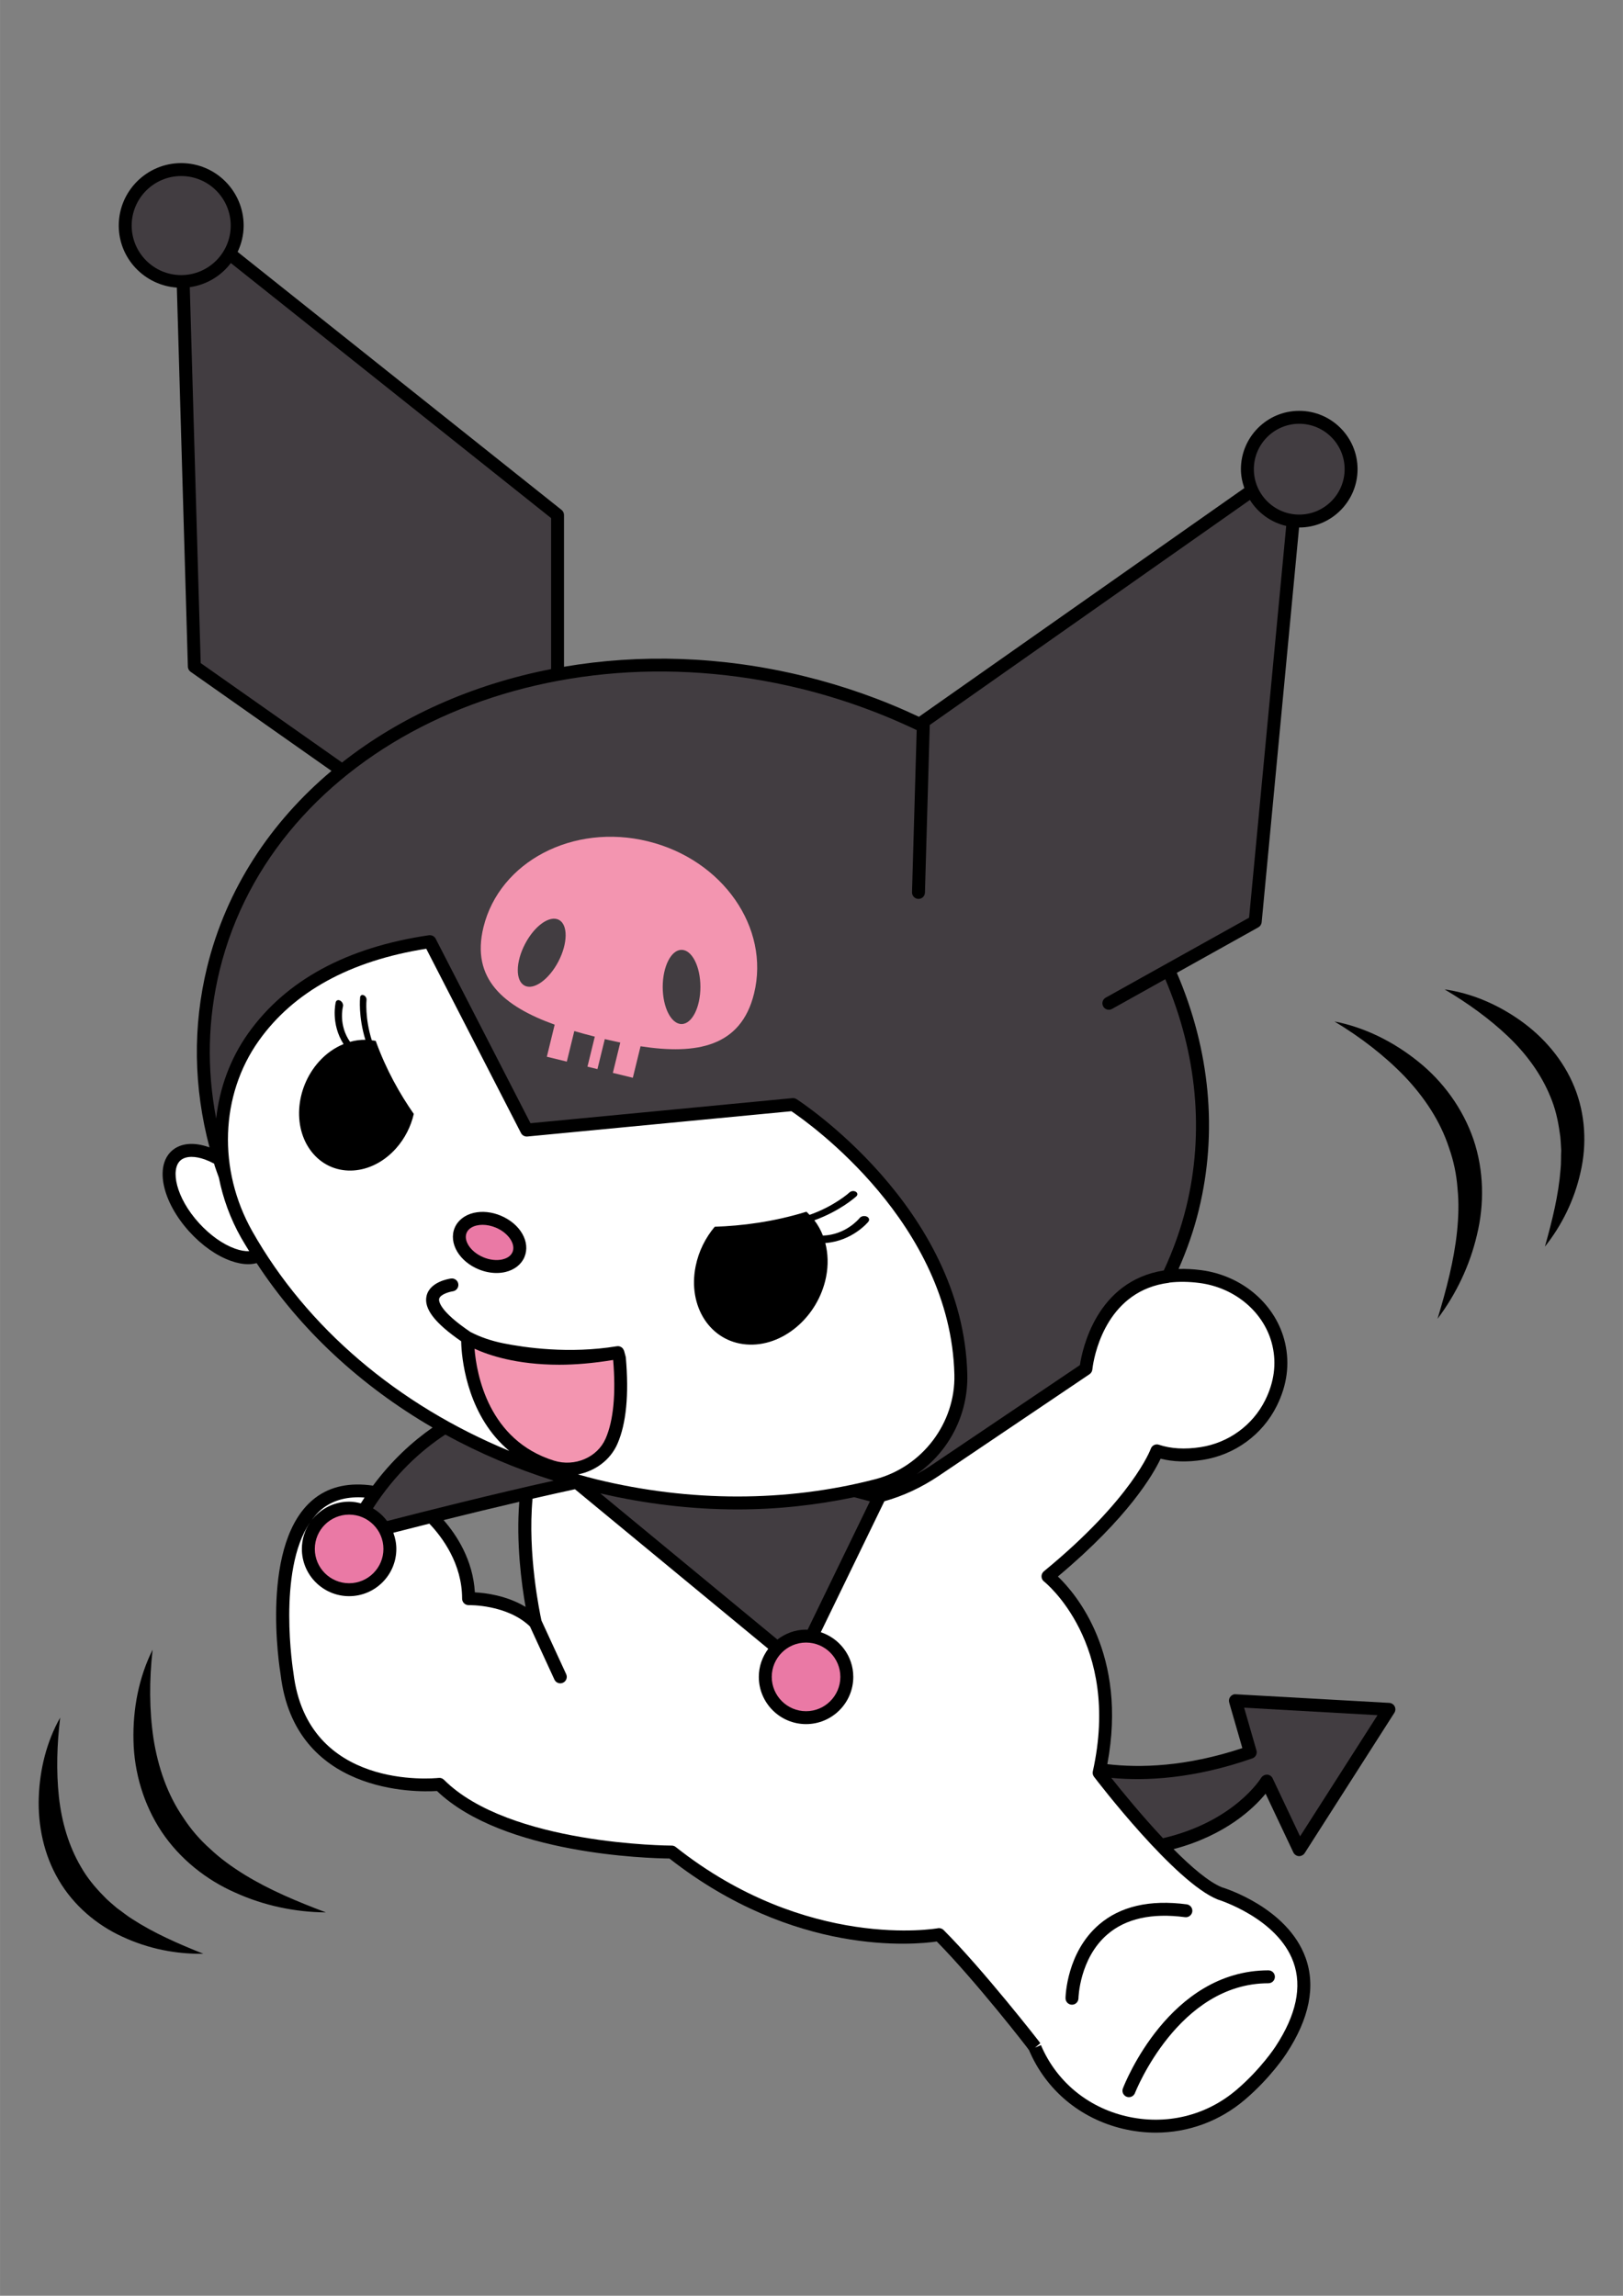<?xml version="1.0" encoding="UTF-8"?>
<!DOCTYPE svg PUBLIC "-//W3C//DTD SVG 1.0//EN" "http://www.w3.org/TR/2001/REC-SVG-20010904/DTD/svg10.dtd">
<!-- Creator: CorelDRAW 2018 (64-Bit) -->
<svg xmlns="http://www.w3.org/2000/svg" xml:space="preserve" width="8.268in" height="11.693in" version="1.0" style="shape-rendering:geometricPrecision; text-rendering:geometricPrecision; image-rendering:optimizeQuality; fill-rule:evenodd; clip-rule:evenodd"
viewBox="0 0 8267.72 11692.91"
 xmlns:xlink="http://www.w3.org/1999/xlink">
 <rect x="0" y="0" width="8267.72" height="11692.91" fill="#808080" stroke="none"/>
 <defs>
  <style type="text/css">
   <![CDATA[
    .fil0 {fill:black;fill-rule:nonzero}
    .fil2 {fill:#423D41;fill-rule:nonzero}
    .fil4 {fill:#EA79A5;fill-rule:nonzero}
    .fil3 {fill:#F395B0;fill-rule:nonzero}
    .fil1 {fill:white;fill-rule:nonzero}
   ]]>
  </style>
 </defs>
 <g id="Слой_x0020_1">
  <g id="_2229239933072">
   <path class="fil0" d="M7104.64 8691.16c5.39,10.48 4.67,22.99 -1.63,32.8l-456.89 714.67c-6.45,10.1 -19.21,15.87 -29.73,15.19 -11.94,-0.8 -22.57,-8.07 -27.83,-18.83l-141.41 -299.17c-60.11,73.7 -203.74,212.3 -468.89,282.37 89.55,90.35 179.51,167.54 246.87,194.57 10.9,3.09 332.68,102.31 425.43,357.92 52.85,145.61 19.91,310.35 -98.01,489.45 -2.98,4.57 -78.93,121.82 -211.24,234.49 -129.09,109.73 -288.41,167.54 -453.69,167.54 -55.22,0 -111.3,-6.46 -166.96,-19.63 -218.11,-51.64 -392.5,-197.53 -478.69,-400.56 -2.28,-5.66 -272.66,-353.09 -469.93,-553.31 -112.56,16.4 -724.49,77.04 -1361.82,-422.74 -105.71,-1.07 -845.63,-20.58 -1184.32,-343.82 -107.57,7 -724.49,15.2 -796.53,-593.37 -4.46,-26.35 -111.1,-683.86 178.13,-900.89 77.57,-58.36 175.74,-77.99 292.43,-61.03 95.47,-128.28 200.49,-224.17 303.5,-295.96 -367.5,-213.54 -675.51,-499.64 -896.18,-837.41 -13.18,3.36 -27.02,5.51 -41.98,5.51 -27.67,0 -57.93,-5.64 -90.05,-17.24 -72.09,-25.66 -146.56,-78.1 -210.04,-147.75 -137.98,-151.67 -177.88,-332.37 -91.03,-411.73 44.37,-40.3 112.39,-47.04 191.45,-18.81 0.55,0.26 1.11,0.53 1.62,0.8 -81.31,-307.35 -86.15,-615.69 -12.36,-918.09 97.63,-398.53 323.24,-738.72 633.73,-999.72l-717.62 -504.75c-8.49,-5.92 -13.71,-15.61 -14.02,-25.99l-56.15 -1930.83c-164.86,-11.67 -295.96,-148.15 -295.96,-315.97 0,-175.32 142.78,-318.11 318.09,-318.11 175.49,0 318.16,142.78 318.16,318.11 0,48.16 -11.41,93.3 -30.66,134.2l1650.23 1314.07c7.8,6.19 12.36,15.74 12.36,25.71l0 773.1c385.64,-65.85 802.33,-54.95 1221.87,47.77 203.02,49.59 400.15,119.24 586.49,207.17 1.08,-0.91 2.17,-1.84 3.36,-2.65 0.16,0 0.16,-0.17 0.27,-0.28l1653.76 -1162.02c-10.52,-30.39 -17.37,-62.38 -17.37,-96.29 0,-163.87 133.27,-297.14 297.06,-297.14 163.76,0 297.14,133.27 297.14,297.14 0,163.77 -133.38,297.04 -297.14,297.04 -0.28,0 -0.55,0 -0.82,0l-190.56 2010.74c-1.04,10.74 -7.38,20.29 -16.76,25.66l-415.4 231.7c169.85,395.31 208.72,812.25 112.02,1207.59 -24.74,101.64 -59.83,202.5 -103.23,300.78 37.11,-1.08 75.67,0.93 116.03,6.19 210.81,27.83 382.26,176.67 426.63,370.7 24.47,107.19 10.21,215.13 -42.48,320.81 -73.17,147.24 -214.75,249.96 -378.52,274.97 -77.74,11.98 -149.28,9.83 -213.12,-6.3 -35.92,76.64 -161.65,297.58 -523.2,600.11 93.04,88.86 356.18,397.83 251.85,955.73 166.21,19.63 399.9,13.71 687.76,-81.76l-66.98 -232.22c-2.94,-10.35 -0.8,-21.24 5.95,-29.71 6.57,-8.33 16.93,-13.57 27.52,-12.23l782.05 43.84c11.54,0.66 22.06,7.52 27.43,17.88zm-6430.04 1083.76c108.65,70.58 231.95,124.65 361.06,176.13 -139.04,2.43 -279.8,-25.4 -410.8,-86.17 -130.84,-59.19 -250.34,-159.75 -325.8,-289.09 -76.37,-128.96 -106.76,-279.41 -101.64,-422.22 5.09,-143.2 40.34,-283.43 108.91,-405.12 -16.42,137.67 -20.18,272 -6.57,401.49 13.95,129.22 49.98,252.26 112.67,358.89 30.66,53.93 70.05,102.19 114.02,146.56 20.96,23.37 46.13,42.62 69.92,63.73 26.2,17.89 50.56,39 78.23,55.8zm397.62 -356.45c-53.93,-47.61 -100.73,-102.06 -139.3,-161.63 -80.55,-117.11 -128.03,-255.75 -151.02,-401.23 -21.77,-145.89 -22.02,-298.09 -4.67,-453.15 -70.09,140.8 -101.11,300.94 -97.37,462.28 3.11,161.5 51.37,326.49 143.75,465.38 92.91,138.64 227.88,245.26 375.26,309.8 147.11,66.56 304.69,99.09 461.35,100.44 -146.45,-55.13 -287.23,-114.02 -413.34,-191.34 -62.82,-38.73 -122.22,-81.21 -174.67,-130.55zm6947.98 -3881.86c-56.1,-139.04 -156.94,-254.56 -273.39,-337.5 -116.85,-83 -249.54,-140.39 -387.76,-159.87 119.12,70.74 228.04,149.23 322.54,238.94 94.12,89.79 169.83,193.19 216.38,307.75 24.19,57.01 38.46,117.8 46.93,179.65 5.9,30.81 5.9,62.52 8.18,94.12 -1.88,31.72 0.27,63.87 -3.36,96.13 -9.93,129.25 -42.09,259.93 -79.72,393.71 86.44,-108.93 150.03,-237.59 181.39,-378.48 32.65,-139.84 25.55,-295.85 -31.19,-434.45zm-796.15 -130.18c-125.75,-101.11 -271.76,-173.85 -426.1,-203.81 133.65,80.51 254.25,173.28 356.84,279.26 101.37,106.76 182.59,228.7 226.56,363.81 23.81,66.98 38.59,137.18 43.57,208.96 7.41,71.55 4.98,144.56 -2.56,218.11 -15.34,147.11 -54.2,294.61 -99.38,444.38 94.12,-125.05 164.04,-269.99 200.76,-427.18 38.35,-156.35 35.9,-328.35 -17.62,-486.47 -54.16,-157.7 -155.86,-296.34 -282.08,-397.07zm-4964.43 2335.71c67.91,77.85 149.67,203.98 159.33,368.16 53.54,2.81 162.3,15.89 258.3,74.1 -20.43,-115.65 -48.65,-327.69 -31.99,-535.3 -130.68,30.5 -262.18,62.4 -385.64,93.04z"/>
   <path class="fil1" d="M1597.26 5878.4c108.38,122.06 296.22,109.15 419.68,-28.8 45.84,-51.37 76.37,-112.78 90.87,-176.02 -69.61,-99.88 -141.04,-224.8 -193.87,-372.02 -6.57,-1.5 -13.3,-2.01 -20.02,-2.98 -35.91,-113.75 -27.06,-204.5 -26.9,-205.7 1.08,-9.43 -5.37,-20.18 -14.38,-23.97 -9.01,-3.74 -17.08,0.81 -18.17,10.24 -0.54,5.26 -9.67,98.02 26.74,216.87 -25.93,-0.39 -52.14,3.09 -78.11,10.36 -59.41,-85 -37.22,-175.75 -36.02,-180.31 2.66,-10.2 -3.48,-23.27 -13.57,-29.3 -10.24,-5.95 -20.6,-2.55 -23.27,7.65 -0.43,1.47 -26.74,109.31 39.77,213.39 -45.03,18.4 -88.32,48 -125.57,89.67 -123.3,138.1 -135.4,348.79 -27.17,470.89zm732.95 498.45c23.15,37.49 60.91,68.69 106.64,87.66 30.38,12.76 62.11,19.21 92.5,19.21 15.46,0 30.53,-1.63 44.91,-4.99 46.11,-10.74 81.63,-38.57 97.36,-76.33 32,-76.53 -21.1,-169.07 -120.75,-210.73 -45.72,-19.09 -94.5,-24.2 -137.41,-14.22 -46.11,10.74 -81.63,38.57 -97.36,76.49 -15.85,37.8 -10.63,82.56 14.11,122.91zm1471 470.74c183.56,15.31 365.61,-138.22 406.77,-342.88 12.37,-61.72 9.93,-120.63 -3.79,-173.58 139.03,-10.24 218.5,-107.45 219.43,-108.81 7.42,-9.27 3.52,-21.1 -8.7,-26.2 -12.25,-5.11 -28.25,-1.89 -35.79,7.54 -3.37,4.18 -70.19,85.5 -187.15,89.56 -11.06,-28.64 -25.7,-54.73 -43.6,-78 131.65,-47.46 209.65,-118.19 214.09,-122.22 7.77,-7.26 6.3,-17.78 -3.09,-23.27 -9.55,-5.53 -23.43,-4.17 -31.35,3.21 -0.93,0.97 -77.03,70.19 -203.96,114.72 -5.41,-5.37 -10.36,-11.01 -16.16,-16 -168.59,52.02 -329.7,72.05 -466.98,76.49 -47.16,55.97 -82.02,125.04 -97.33,201.3 -41.13,204.66 74.21,382.96 257.61,398.15zm-1206.78 542.28c-566.2,-233.15 -1030.76,-625.92 -1309.24,-1118.57 -176.8,-312.92 -163.76,-693.95 33.24,-970.81 177.45,-249.42 464.4,-407 852.89,-468.3l482.57 938.65c6.18,11.94 18.82,18.83 32.39,17.74l1345.27 -128.83c90.37,60.91 811.49,571.04 830.16,1341.67 6.07,246.6 -163.88,470.58 -404.06,532.85 -451.65,116.96 -942.94,116.96 -1420.83,0.11 -31.19,-7.53 -61.69,-16.38 -92.38,-24.85 87.7,-17.08 165,-73.28 201.03,-156.27 44.52,-102.31 59.18,-248.87 42.36,-441.02l-8.46 -31.46c-0.66,-2.17 -1.89,-3.9 -2.82,-5.8 -0.66,-1.47 -1.08,-2.94 -2.01,-4.18 -7,-10.2 -19.37,-16.12 -32.28,-13.95 -0.27,0 -0.43,0 -0.54,0.11l-0.15 0c-0.12,0 -0.27,0 -0.54,0 -241.34,39.39 -465.48,7.26 -577.76,-15.31 -60.91,-12.41 -116.46,-31.46 -165.24,-56.74 -0.15,0 -0.27,0 -0.42,0 -164.15,-110.66 -162.57,-160.71 -160.56,-169.56 4.98,-22.07 49.9,-35.52 69.53,-38.34 18.02,-2.55 30.54,-19.21 28.1,-37.22 -2.55,-17.9 -18.94,-30.38 -37.11,-27.98 -11.02,1.47 -108.11,16.66 -124.65,88.63 -14.92,64.4 41.7,138.06 176.29,230.87 0.15,5.91 0.27,12.76 0.81,21.37 5.1,95.47 39.27,365.99 244.43,537.18zm-1503.78 -1463.19c-15.89,-8.47 -31.62,-15.62 -47.19,-21.26 -24.78,-8.73 -47.62,-13.18 -67.64,-13.18 -23.81,0 -43.56,6.3 -57.28,18.7 -50.29,45.96 -23.54,188.08 95.31,318.65 56.35,61.72 121.41,107.99 183.56,130.18 26.47,9.55 51.09,13.68 72.04,12.91 -13.95,-22.88 -28.37,-45.61 -41.55,-68.99 -54.96,-97.21 -92.22,-200.76 -113.06,-305.77 -6.72,-19.37 -14.26,-38.42 -20.6,-58.09 -1.31,-4.29 -2.28,-8.7 -3.59,-13.14zm4507.35 3876.2c-164.42,141.72 -169.95,364.78 -170.07,374.2 -0.31,18.15 14.22,33.2 32.39,33.47 0.12,0 0.27,0 0.54,0 17.86,0 32.55,-14.39 32.93,-32.4 0,-2.02 4.83,-202.77 147.11,-325.4 93.73,-80.8 226.69,-110.52 395.83,-88.06 17.47,2.41 34.59,-10.22 36.99,-28.37 2.43,-18.01 -10.36,-34.56 -28.37,-36.98 -188.39,-24.88 -338.97,9.95 -447.35,103.54zm122.22 833.78c-6.57,17.07 1.89,36.04 18.86,42.64 4.02,1.46 7.93,2.14 11.79,2.14 13.18,0 25.7,-7.94 30.81,-20.97 2.17,-5.64 220.78,-559.22 679.85,-559.22 18.13,0 32.93,-14.66 32.93,-32.95 0,-18.15 -14.8,-32.81 -32.93,-32.81 -504.64,0 -731.87,576.71 -741.3,601.17zm234.66 -4103.04c0.93,-0.15 1.74,-0.93 2.67,-1.08 47.62,-5.64 98.83,-4.98 153.56,2.17 183.67,24.2 332.79,152.75 370.98,320 20.98,91.99 8.46,185.14 -37.11,276.86 -63.74,128.01 -186.92,217.42 -329.58,239.21 -79.46,12.22 -150.58,8.04 -211.62,-12.25 -17.08,-5.92 -35.52,3.36 -41.55,20.44 -0.81,2.4 -93.19,254.13 -544.72,624.3 -7.65,6.46 -12.1,16 -11.94,25.94 0.12,10.09 4.68,19.52 12.64,25.7 4.02,2.94 393.93,314.09 248.72,967.43 -2.13,9.41 0,19.22 5.95,27.03 16.66,21.93 411.56,537.97 630.48,625.37 3.09,0.93 304.11,94.26 385.36,318.68 45.3,125.05 14.65,269.85 -91.45,430.8 -0.66,1.21 -74.21,114.16 -198.71,220.25 -156.15,132.85 -361.2,181.53 -562.88,133.92 -197.4,-46.65 -355.25,-178.7 -433.09,-362.1l-30.23 12.91 0 0 26.59 -21.79c-1.08,-2.83 -2.67,-5.51 -4.56,-7.93 -2.82,-3.78 -286.68,-368.43 -487.67,-569.31 -7.69,-7.67 -18.83,-11.16 -29.34,-9.01 -6.46,1.21 -665.97,116.19 -1335.18,-413.86 -5.8,-4.71 -13.06,-7.13 -20.45,-7.13l0 0c-0.15,0 -0.15,0 -0.15,0 -10.59,0 -828.38,-3.5 -1160.09,-335.21 -6.99,-6.99 -16.81,-10.63 -26.78,-9.41 -27.29,2.69 -669.06,64.14 -740.18,-536.22 -0.96,-5.65 -83.37,-518.07 83.87,-764.01 -25.67,38.3 -40.74,84.3 -40.74,133.77 0,132.73 107.99,240.69 240.69,240.69 132.61,0 240.56,-107.95 240.56,-240.69 0,-29.03 -5.91,-56.47 -15.34,-82.29 57.28,-14.65 118.89,-30.38 183.56,-46.5 65.21,68.57 166.86,203.81 166.86,382.26 0,9 3.63,17.47 10.09,23.65 6.45,6.18 14.65,9.28 23.93,9.28 1.47,-0.12 194.57,-4.29 311.57,108.53l124.62 270.52c5.68,12.11 17.51,19.23 29.99,19.23 4.56,0 9.28,-0.95 13.72,-3.09 16.54,-7.54 23.81,-27.16 16.16,-43.71l-126 -273.36c-7.38,-34.02 -71.66,-339.09 -45.3,-620.24 73.4,-16.81 145.99,-33.08 216.07,-48.28l984.76 812.69c-29.84,40.05 -48.12,89.26 -48.12,143.05 0,132.72 107.84,240.54 240.57,240.54 132.69,0 240.64,-107.83 240.64,-240.54 0,-106.37 -69.77,-195.77 -165.51,-227.51l323.94 -667.05c95.04,-26.51 188.77,-69.65 278.6,-130.18l766.54 -516.85c8.19,-5.64 13.45,-14.53 14.38,-24.46 0,-0.15 0.27,-2.01 0.43,-3.91 0.12,-0.65 0.27,-1.78 0.39,-2.55 0.27,-2.71 0.81,-6.07 1.47,-10.36 0,-0.65 0.15,-1.35 0.27,-2.16 12.64,-79.31 81.24,-383.89 387.68,-422.19zm-4374.94 1219.69c19.21,-27.83 40.85,-53.14 67.1,-72.89 55.77,-41.79 126.12,-59.3 209.88,-53 -6.34,9.59 -12.49,19.68 -18.83,29.49 -19.21,-4.98 -39,-8.5 -59.71,-8.5 -82.41,0 -155.03,41.7 -198.44,104.9z"/>
   <path class="fil2" d="M2807.28 2638.81l0 769.01c-403.26,78.93 -769.24,242.96 -1065.04,475.85l-719.94 -506.38 -55.64 -1914.56c85.26,-12 159.48,-57.17 209.22,-122.91l1631.41 1299zm3617.37 6415.93c6.34,-10.48 19.39,-16.13 29.88,-16.13 12.22,0.53 23.12,7.8 28.38,18.81l139.82 295.56 394.53 -617.04 -679.46 -38.18 62.8 217.81c4.84,16.95 -4.33,34.57 -20.84,40.34 -297.83,103.67 -541.07,116.31 -718.68,99.38 51.75,65.21 153.56,190.39 263.38,307.22 363.19,-84.57 498.45,-304.81 500.19,-307.77zm-4453.01 -1307.62c206.24,-53.11 538.1,-136.63 848.66,-205.75 -194.41,-61.17 -379.17,-140.1 -551.94,-234.76 -125.47,82.56 -256.15,201.95 -368.55,375.96 28.11,16.55 52.57,38.31 71.82,64.56zm2134.41 553.04c2.67,0 5.22,0.66 7.93,0.8l317.45 -654.02 -80 -21.39c-193.5,40.74 -392.74,62.4 -594.43,62.4 -232.1,0 -466.83,-27.83 -699.05,-81.76l902.2 744.5c40.63,-31.19 90.9,-50.55 145.91,-50.55zm640.96 -838.79c-25.55,17.24 -51.37,32.54 -77.44,46.8 162.71,-112.94 263.02,-300.94 258.03,-508.26 -20.71,-853.67 -861.5,-1396.53 -869.98,-1401.73 -6.19,-4.04 -13.3,-5.54 -20.67,-5.11l-1334.68 127.75 -483.11 -939.89c-6.44,-12.53 -20.01,-18.94 -34.17,-17.48 -418.67,61.47 -728.34,229.25 -920.21,498.84 -92,129.07 -146.56,279.14 -163.66,435.1 -48.43,-253.44 -43.02,-506.65 17.75,-755.53 275.12,-1123.13 1603.3,-1766.41 2960.41,-1434.28 204.76,50.29 403.13,121.56 590.43,211.11l-23.81 825.71c-0.53,18.17 13.84,33.33 32.01,33.91 18.94,0.49 33.35,-13.88 33.85,-32.05l24.34 -847.37 0 -0.11 0.28 -6.34 1630.75 -1145.99c41.29,65.87 107.14,114.42 184.98,132.32l-189.04 1995.22 -730.35 407.31c-16.02,8.86 -21.69,28.91 -12.8,44.76 6.06,10.9 17.2,16.93 28.8,16.93 5.37,0 10.85,-1.35 16,-4.16l271.34 -151.41c161.76,380.25 199.52,780.15 107.03,1159.19 -26.92,109.7 -65.37,218.62 -114.57,324.17 -343.54,54.62 -415.35,402.6 -427.33,482.07l-754.18 508.5zm-3824.08 -6060.22c139.2,0 252.29,-113.09 252.29,-252.28 0,-139.15 -113.09,-252.24 -252.29,-252.24 -138.99,0 -252.24,113.09 -252.24,252.24 0,139.19 113.25,252.28 252.24,252.28zm5695.53 1219.8c127.43,0 231.24,-103.81 231.24,-231.3 0,-127.43 -103.81,-231.24 -231.24,-231.24 -127.48,0 -231.15,103.81 -231.15,231.24 0,127.48 103.67,231.3 231.15,231.3z"/>
   <path class="fil3" d="M2848.68 6950.98c81.09,0 173.08,-7.43 274.85,-24.35 14.38,173.85 1.47,308.59 -38.46,400.43 0,0 0,0 -0.11,0 -41.56,95.85 -156.78,145.21 -262.33,112.67 -334.57,-103.78 -394.79,-440.2 -405.42,-570.23 70.85,32.39 213.01,81.48 431.47,81.48zm623.26 -1735.23c-52.99,0 -96.01,-84.57 -96.01,-189.04 0,-104.32 43.02,-188.89 96.01,-188.89 52.95,0 96.01,84.57 96.01,188.89 0,104.47 -43.06,189.04 -96.01,189.04zm-627.28 -318.91c-48.28,92.49 -125.46,147.77 -172.39,123.3 -47.04,-24.46 -46.11,-119.44 2.17,-211.93 48.16,-92.65 125.31,-147.76 172.39,-123.3 46.92,24.46 45.95,119.28 -2.17,211.93zm455.7 -611.81c-380.69,-93.15 -755.68,102.85 -837.7,437.8 -64.28,263.03 103.55,402.87 362.9,496.02l-39.93 163.38 101.77 24.89 38.07 -155.57c33.74,9.93 68.72,19.36 104.47,28.37l-37.37 152.87 50.82 12.49 37.5 -152.87c26.63,6.34 52.83,12.09 78.81,17.46l-37.76 154.65 101.77 24.85 39.27 -160.41c286.26,43.98 511.75,2.98 578.31,-268.9 82.02,-334.95 -160.14,-682.01 -540.93,-775.04z"/>
   <path class="fil4" d="M1778.38 8063.91c96.28,0 174.82,-78.39 174.82,-174.82 0,-96.39 -78.54,-174.78 -174.82,-174.78 -96.4,0 -174.78,78.39 -174.78,174.78 0,96.43 78.38,174.82 174.78,174.82zm2502.46 476.93c0,-96.41 -78.38,-174.82 -174.78,-174.82 -96.28,0 -174.67,78.41 -174.67,174.82 0,96.27 78.39,174.8 174.67,174.8 96.4,0 174.78,-78.53 174.78,-174.8zm-1894.55 -2198.43c-7.92,-13.07 -19.75,-38.46 -9.43,-63.2 10.25,-24.62 36.72,-34.17 51.52,-37.53 9.28,-2.13 19.37,-3.36 29.72,-3.36 21.76,0 45.19,4.87 67.37,14.14 63.46,26.48 102.58,83.49 85.38,124.5 -10.24,24.74 -36.72,34.17 -51.52,37.65 -29.18,6.73 -64.51,2.82 -97.09,-10.9 -32.51,-13.56 -60.22,-35.91 -75.95,-61.3z"/>
  </g>
 </g>
</svg>
